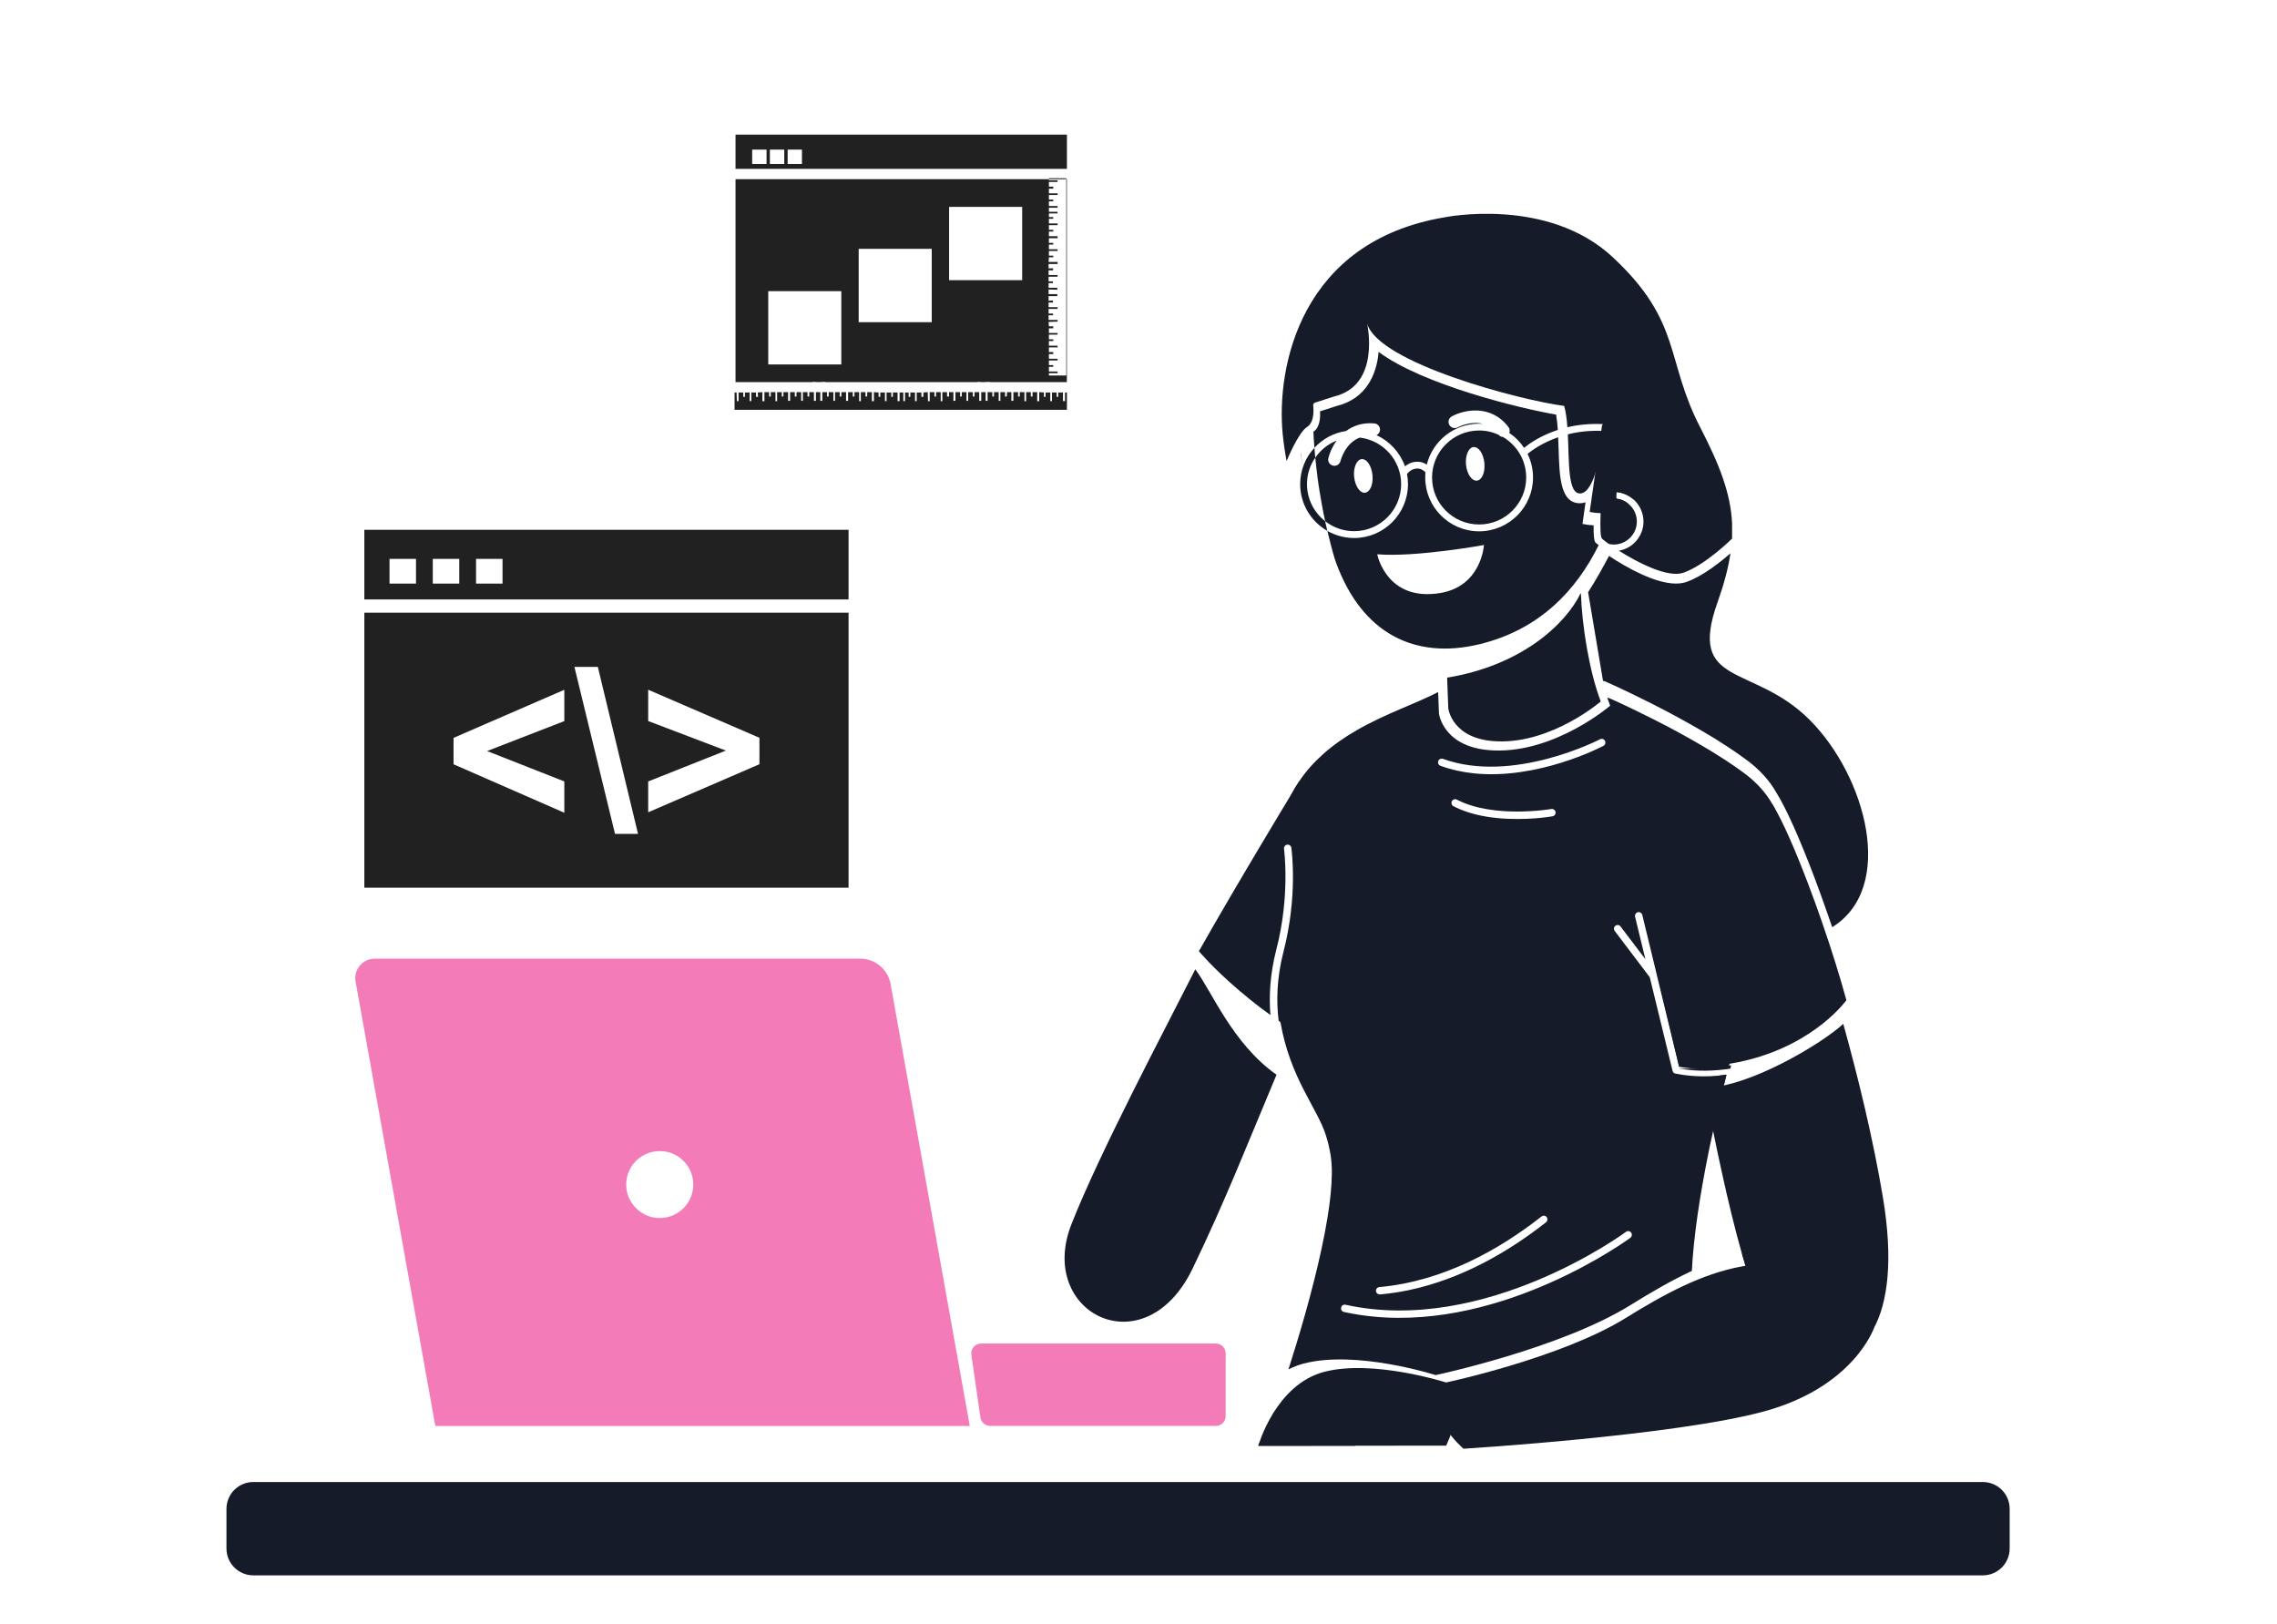<svg width="129" height="92" viewBox="0 0 129 92" fill="none" xmlns="http://www.w3.org/2000/svg">
<path d="M67.558 71.881C69.423 68.02 70.71 64.709 72.32 60.885C69.807 59.115 68.653 56.145 67.717 54.916C66.043 58.228 62.325 65.231 60.703 69.349C58.713 74.383 64.835 77.504 67.558 71.881Z" fill="#151B28"/>
<path d="M90.82 38.569C90.909 38.599 90.956 38.61 90.956 38.61C90.956 38.61 92.003 39.07 93.433 39.791H93.437C93.754 39.949 94.089 40.122 94.439 40.306C95.284 40.755 96.201 41.263 97.09 41.804C97.336 41.959 97.58 42.113 97.819 42.268C98.199 42.514 98.567 42.768 98.91 43.022C99.688 43.589 100.255 44.225 100.65 44.925C101.24 45.874 102.006 47.641 102.769 49.646C103.038 50.36 103.307 51.1 103.565 51.847C103.643 52.075 103.72 52.299 103.801 52.528C107.417 50.286 105.725 43.997 102.53 40.788C99.312 37.561 95.571 38.981 97.307 34.113C97.672 33.086 97.915 32.181 98.037 31.342C97.469 31.842 96.485 32.626 95.567 32.961C95.383 33.027 95.177 33.06 94.948 33.06C93.761 33.06 92.129 32.144 91.156 31.493C90.805 32.155 90.418 32.858 89.972 33.55L90.816 38.569H90.82Z" fill="#151B28"/>
<path d="M67.922 53.887C67.922 53.887 68.689 54.818 70.156 56.073C70.55 56.408 70.992 56.772 71.486 57.144C71.645 57.262 71.807 57.383 71.976 57.505C71.888 56.485 71.94 55.23 72.308 53.795C73.104 50.733 72.747 48.117 72.743 48.091C72.728 47.973 72.809 47.87 72.924 47.852C73.038 47.837 73.145 47.918 73.159 48.029C73.174 48.139 73.532 50.755 72.717 53.902C72.316 55.451 72.308 56.794 72.441 57.832C72.474 57.858 72.507 57.88 72.54 57.902C73.351 58.461 74.269 59.028 75.282 59.565C75.349 59.602 75.415 59.635 75.481 59.672L75.507 59.488L75.835 57.151L76.16 54.825L76.528 52.202L76.753 50.571L77.066 48.334C77.066 48.334 77 47.918 76.716 47.322C76.462 46.792 76.034 46.122 75.33 45.467C74.877 45.048 74.309 44.632 73.598 44.268C73.594 44.271 73.594 44.275 73.591 44.279C73.583 44.286 73.58 44.297 73.576 44.304C73.569 44.315 73.558 44.33 73.554 44.341C73.495 44.437 73.384 44.617 73.23 44.875C73.23 44.875 73.23 44.879 73.226 44.882C73.034 45.202 72.772 45.633 72.463 46.148C72.175 46.623 71.851 47.167 71.501 47.756C70.392 49.615 69.035 51.918 67.922 53.887Z" fill="#151B28"/>
<path d="M72.479 55.572C72.526 55.119 72.611 54.645 72.744 54.137C74.568 46.998 72.04 47.148 73.227 44.882C73.231 44.878 73.231 44.874 73.231 44.874C73.308 44.72 73.404 44.558 73.529 44.381C73.536 44.37 73.544 44.355 73.555 44.341C73.558 44.33 73.57 44.315 73.577 44.304C73.581 44.297 73.584 44.285 73.592 44.278C73.595 44.274 73.595 44.271 73.599 44.267C73.993 43.682 74.45 43.174 74.948 42.733C75.545 42.195 76.198 41.75 76.865 41.367C78.508 40.421 80.244 39.851 81.475 39.207L81.49 39.586L81.523 40.425C81.523 40.425 81.755 42.42 84.667 42.515C88.135 42.633 91.22 39.98 91.22 39.98C91.165 39.833 91.11 39.682 91.058 39.523C91.143 39.549 91.191 39.56 91.191 39.56C91.191 39.56 92.186 39.998 93.55 40.686H93.553C93.856 40.837 94.173 41.003 94.508 41.176C95.312 41.603 96.185 42.089 97.029 42.604C97.265 42.751 97.497 42.898 97.726 43.045C98.087 43.281 98.437 43.52 98.765 43.763C99.506 44.304 100.048 44.911 100.424 45.577C101.658 47.741 101.139 50.53 99.952 53.791C99.705 54.472 99.436 55.267 99.159 56.15H99.156C99.126 56.257 99.089 56.363 99.056 56.47V56.477C98.769 57.401 98.474 58.413 98.186 59.473C98.164 59.557 98.138 59.642 98.116 59.727C98.069 59.907 98.021 60.084 97.973 60.268C97.958 60.327 97.943 60.389 97.925 60.448C97.715 60.481 97.512 60.503 97.324 60.518C96.281 60.617 95.555 60.507 95.127 60.433L93.859 55.211V55.204L93.041 51.833C93.015 51.723 92.901 51.653 92.787 51.678C92.676 51.708 92.606 51.822 92.632 51.932L93.218 54.343L91.81 52.488C91.744 52.392 91.611 52.378 91.519 52.444C91.427 52.514 91.408 52.646 91.478 52.738L93.465 55.362L94.755 60.661C94.773 60.742 94.836 60.805 94.917 60.82C95.105 60.853 95.367 60.904 95.71 60.937C96.145 60.982 96.709 61 97.405 60.934C97.534 60.919 97.67 60.904 97.811 60.886C97.737 61.18 97.659 61.478 97.589 61.78C97.589 61.795 97.582 61.813 97.578 61.828C97.331 62.829 97.096 63.845 96.882 64.86C96.849 65.026 96.815 65.184 96.782 65.346V65.353C96.299 67.745 95.945 70.075 95.85 71.999C94.678 72.548 93.528 73.218 92.374 73.935C88.397 76.404 81.332 77.902 81.332 77.902C81.332 77.902 76.861 76.467 73.864 77.247C73.555 77.328 73.264 77.442 72.995 77.578C73.573 75.779 74.34 73.207 74.859 70.796C74.996 70.178 75.11 69.571 75.206 68.989C75.357 68.073 75.446 67.216 75.453 66.49C75.457 66.119 75.434 65.78 75.39 65.482C75.328 65.088 75.239 64.709 75.125 64.345C74.646 62.788 73.087 61.092 72.541 57.901C72.464 57.453 72.42 56.981 72.423 56.477C72.427 56.183 72.442 55.885 72.479 55.572ZM77.956 73.166C77.978 73.273 78.085 73.343 78.195 73.332C78.744 73.28 79.286 73.199 79.813 73.089C82.854 72.448 85.511 70.877 87.59 69.243C87.634 69.206 87.66 69.155 87.667 69.1C87.686 68.916 87.476 68.802 87.332 68.916C84.94 70.793 81.774 72.588 78.144 72.916C78.022 72.927 77.933 73.041 77.956 73.166ZM87.959 46.243C88.073 46.225 88.147 46.114 88.128 46C88.106 45.886 87.999 45.813 87.885 45.831C87.852 45.838 84.627 46.387 82.537 45.301C82.434 45.246 82.308 45.286 82.253 45.389C82.201 45.492 82.242 45.618 82.342 45.673C83.101 46.067 83.982 46.262 84.818 46.343C86.425 46.505 87.866 46.262 87.959 46.243ZM90.929 41.971C90.874 41.868 90.749 41.827 90.645 41.882C90.598 41.908 85.714 44.429 81.748 42.99C81.641 42.953 81.52 43.008 81.483 43.115C81.442 43.226 81.498 43.347 81.608 43.384C82.235 43.612 82.883 43.748 83.525 43.814C87.122 44.175 90.668 42.346 90.841 42.254C90.944 42.199 90.981 42.074 90.929 41.971ZM76.138 74.325C76.68 74.443 77.226 74.531 77.768 74.583C85.268 75.337 92.293 70.178 92.367 70.123C92.459 70.053 92.477 69.92 92.411 69.828C92.341 69.736 92.208 69.718 92.116 69.788C92.039 69.847 84.118 75.657 76.231 73.917C76.116 73.891 76.002 73.961 75.98 74.075C75.954 74.189 76.024 74.299 76.138 74.325Z" fill="#151B28"/>
<path d="M93.57 53.849L93.792 54.787L94.289 56.885L95.129 60.429C95.719 60.451 96.279 60.44 96.806 60.403C97.212 60.374 97.599 60.326 97.971 60.267C98.336 60.208 98.679 60.138 99.011 60.053C102.877 59.089 104.605 56.664 104.605 56.664C104.241 55.325 103.743 53.735 103.198 52.167C102.951 51.457 102.696 50.751 102.438 50.073C101.712 48.16 100.979 46.474 100.422 45.58C99.954 45.621 99.497 45.79 99.047 46.051C98.436 46.408 97.846 46.942 97.297 47.56C96.265 48.723 95.373 50.206 94.717 51.435C94.588 51.678 94.466 51.913 94.359 52.13C93.854 53.139 93.567 53.853 93.567 53.853L93.57 53.849Z" fill="#151B28"/>
<path d="M96.855 60.495C97.282 60.466 97.687 60.418 98.078 60.352C98.063 60.414 98.049 60.48 98.03 60.543C97.809 60.576 97.595 60.598 97.4 60.617C96.302 60.72 95.542 60.605 95.093 60.528C95.712 60.55 96.298 60.539 96.855 60.495Z" fill="#151B28"/>
<path d="M89.567 33.675C89.622 35.32 90.002 37.933 90.688 39.74C90.688 39.74 87.942 42.106 84.849 41.999C82.258 41.915 82.052 40.137 82.052 40.137L82.022 39.39L81.986 38.389C86.165 37.708 88.69 35.386 89.552 33.602L89.567 33.675Z" fill="#151B28"/>
<path d="M83.796 24.388C84.19 24.388 84.57 24.477 84.909 24.635C84.972 24.712 85.056 24.753 85.149 24.756C85.55 24.995 85.886 25.334 86.118 25.739C86.125 25.754 86.133 25.772 86.144 25.783C86.347 26.162 86.464 26.593 86.464 27.053C86.464 28.521 85.267 29.713 83.796 29.713C82.325 29.713 81.131 28.521 81.131 27.053C81.131 25.584 82.325 24.388 83.796 24.388ZM83.055 26.331C83.11 26.854 83.383 27.259 83.671 27.229C83.958 27.2 84.15 26.751 84.094 26.225C84.043 25.698 83.766 25.297 83.479 25.327C83.195 25.356 83.004 25.805 83.055 26.331ZM83.796 24.388C84.19 24.388 84.57 24.477 84.909 24.635C84.972 24.712 85.056 24.753 85.149 24.756C85.55 24.995 85.886 25.334 86.118 25.739C86.125 25.754 86.133 25.772 86.144 25.783C86.347 26.162 86.464 26.593 86.464 27.053C86.464 28.521 85.267 29.713 83.796 29.713C82.325 29.713 81.131 28.521 81.131 27.053C81.131 25.584 82.325 24.388 83.796 24.388ZM83.055 26.331C83.11 26.854 83.383 27.259 83.671 27.229C83.958 27.2 84.15 26.751 84.094 26.225C84.043 25.698 83.766 25.297 83.479 25.327C83.195 25.356 83.004 25.805 83.055 26.331ZM83.796 24.388C84.19 24.388 84.57 24.477 84.909 24.635C84.972 24.712 85.056 24.753 85.149 24.756C85.55 24.995 85.886 25.334 86.118 25.739C86.125 25.754 86.133 25.772 86.144 25.783C86.347 26.162 86.464 26.593 86.464 27.053C86.464 28.521 85.267 29.713 83.796 29.713C82.325 29.713 81.131 28.521 81.131 27.053C81.131 25.584 82.325 24.388 83.796 24.388ZM83.055 26.331C83.11 26.854 83.383 27.259 83.671 27.229C83.958 27.2 84.15 26.751 84.094 26.225C84.043 25.698 83.766 25.297 83.479 25.327C83.195 25.356 83.004 25.805 83.055 26.331ZM83.796 24.388C84.19 24.388 84.57 24.477 84.909 24.635C84.972 24.712 85.056 24.753 85.149 24.756C85.55 24.995 85.886 25.334 86.118 25.739C86.125 25.754 86.133 25.772 86.144 25.783C86.347 26.162 86.464 26.593 86.464 27.053C86.464 28.521 85.267 29.713 83.796 29.713C82.325 29.713 81.131 28.521 81.131 27.053C81.131 25.584 82.325 24.388 83.796 24.388ZM83.055 26.331C83.11 26.854 83.383 27.259 83.671 27.229C83.958 27.2 84.15 26.751 84.094 26.225C84.043 25.698 83.766 25.297 83.479 25.327C83.195 25.356 83.004 25.805 83.055 26.331ZM75.728 24.959C75.477 25.301 75.323 25.673 75.256 25.956C75.208 26.144 75.326 26.331 75.518 26.379C75.614 26.401 75.713 26.383 75.791 26.331C75.864 26.284 75.92 26.21 75.942 26.118C75.957 26.07 76.2 25.11 77.036 24.79C78.352 24.944 79.38 26.07 79.38 27.428C79.38 28.896 78.183 30.092 76.716 30.092C76.097 30.092 75.529 29.883 75.076 29.526C75.009 29.231 74.954 28.948 74.902 28.668C74.895 28.635 74.891 28.602 74.884 28.569C74.711 27.616 74.593 26.71 74.515 25.93C74.81 25.496 75.234 25.154 75.728 24.959ZM76.716 27.016C76.771 27.538 77.047 27.943 77.331 27.914C77.619 27.884 77.81 27.435 77.755 26.909C77.704 26.387 77.427 25.982 77.14 26.011C76.856 26.041 76.664 26.49 76.716 27.016ZM74.784 23.303L75.743 22.994C77.405 22.581 77.991 21.212 78.105 19.936C80.6 21.801 86.17 23.152 88.16 23.487C88.204 23.744 88.234 24.042 88.256 24.355C87.283 24.675 86.638 25.132 86.343 25.371C86.122 25.036 85.838 24.749 85.506 24.528C85.55 24.418 85.536 24.293 85.458 24.193C84.452 22.872 82.919 23.222 82.248 23.59C82.075 23.682 82.016 23.899 82.108 24.068C82.156 24.157 82.237 24.215 82.325 24.241C82.41 24.263 82.506 24.252 82.587 24.208C82.628 24.186 83.302 23.833 84.002 24.009C83.932 24.009 83.866 24.002 83.796 24.002C82.366 24.002 81.161 24.992 80.833 26.32C80.681 26.221 80.475 26.14 80.217 26.162C79.944 26.18 79.742 26.298 79.598 26.42C79.318 25.636 78.732 24.995 77.98 24.653C78.091 24.605 78.168 24.499 78.183 24.37C78.197 24.175 78.054 24.002 77.862 23.987C77.188 23.928 76.66 24.12 76.259 24.418C75.555 24.521 74.928 24.867 74.467 25.371C74.438 25.032 74.419 24.727 74.409 24.458C74.796 24.212 74.803 23.593 74.784 23.303ZM76.716 30.479C78.4 30.479 79.767 29.11 79.767 27.428C79.767 27.233 79.749 27.042 79.712 26.854C79.782 26.758 79.959 26.571 80.25 26.545C80.512 26.523 80.689 26.681 80.759 26.762C80.748 26.858 80.744 26.953 80.744 27.053C80.744 28.734 82.112 30.1 83.796 30.1C85.48 30.1 86.851 28.734 86.851 27.053C86.851 26.574 86.741 26.118 86.542 25.713C86.77 25.526 87.36 25.087 88.274 24.771C88.285 24.988 88.293 25.209 88.3 25.426C88.348 27.012 88.396 28.51 89.509 28.51C89.542 28.51 89.575 28.506 89.612 28.503C89.686 28.495 89.756 28.48 89.826 28.455L89.653 29.68C89.87 29.728 90.084 29.754 90.283 29.761C90.279 30.291 90.305 30.648 90.379 30.722C90.419 30.762 90.482 30.817 90.57 30.884C89.321 33.412 87.235 35.69 83.759 36.51C80.177 37.353 77.176 35.925 75.695 31.881C75.57 31.539 75.481 31.185 75.389 30.839C75.323 30.585 75.26 30.331 75.201 30.078C75.65 30.331 76.166 30.479 76.716 30.479ZM81.618 33.592C83.943 33.191 84.072 30.876 84.072 30.876C84.072 30.876 80.217 31.579 78.024 31.402C78.024 31.402 78.551 34.115 81.618 33.592ZM83.796 24.388C84.19 24.388 84.57 24.477 84.909 24.635C84.972 24.712 85.056 24.753 85.149 24.756C85.55 24.995 85.886 25.334 86.118 25.739C86.125 25.754 86.133 25.772 86.144 25.783C86.347 26.162 86.464 26.593 86.464 27.053C86.464 28.521 85.267 29.713 83.796 29.713C82.325 29.713 81.131 28.521 81.131 27.053C81.131 25.584 82.325 24.388 83.796 24.388ZM83.055 26.331C83.11 26.854 83.383 27.259 83.671 27.229C83.958 27.2 84.15 26.751 84.094 26.225C84.043 25.698 83.766 25.297 83.479 25.327C83.195 25.356 83.004 25.805 83.055 26.331ZM83.796 24.388C84.19 24.388 84.57 24.477 84.909 24.635C84.972 24.712 85.056 24.753 85.149 24.756C85.55 24.995 85.886 25.334 86.118 25.739C86.125 25.754 86.133 25.772 86.144 25.783C86.347 26.162 86.464 26.593 86.464 27.053C86.464 28.521 85.267 29.713 83.796 29.713C82.325 29.713 81.131 28.521 81.131 27.053C81.131 25.584 82.325 24.388 83.796 24.388ZM83.055 26.331C83.11 26.854 83.383 27.259 83.671 27.229C83.958 27.2 84.15 26.751 84.094 26.225C84.043 25.698 83.766 25.297 83.479 25.327C83.195 25.356 83.004 25.805 83.055 26.331ZM83.796 24.388C84.19 24.388 84.57 24.477 84.909 24.635C84.972 24.712 85.056 24.753 85.149 24.756C85.55 24.995 85.886 25.334 86.118 25.739C86.125 25.754 86.133 25.772 86.144 25.783C86.347 26.162 86.464 26.593 86.464 27.053C86.464 28.521 85.267 29.713 83.796 29.713C82.325 29.713 81.131 28.521 81.131 27.053C81.131 25.584 82.325 24.388 83.796 24.388ZM83.055 26.331C83.11 26.854 83.383 27.259 83.671 27.229C83.958 27.2 84.15 26.751 84.094 26.225C84.043 25.698 83.766 25.297 83.479 25.327C83.195 25.356 83.004 25.805 83.055 26.331Z" fill="#151B28"/>
<path d="M73.711 25.676C73.715 25.742 73.726 25.808 73.73 25.875C73.745 26.077 73.767 26.268 73.785 26.456C73.752 26.187 73.726 25.933 73.7 25.691C73.704 25.691 73.707 25.68 73.711 25.676Z" fill="#151B28"/>
<path d="M88.824 24.604C88.902 26.223 88.813 28.03 89.554 27.953C90.391 27.864 90.748 25.314 90.848 24.416C90.081 24.376 89.403 24.46 88.824 24.604Z" fill="#151B28"/>
<path d="M72.668 24.579C72.716 25.068 72.79 25.58 72.889 26.11H72.893C72.893 26.11 73.553 24.498 74.046 24.192C74.54 23.887 74.393 22.937 74.393 22.937L74.448 22.827L75.591 22.459C78.248 21.819 77.452 18.33 77.452 18.33C78.09 20.575 86.209 22.691 88.616 22.996C88.712 23.338 88.767 23.754 88.797 24.203C89.375 24.067 90.046 23.99 90.802 24.027C90.942 24.03 91.089 24.041 91.237 24.056C91.17 24.133 91.108 24.211 91.056 24.281C90.916 25.708 90.732 27.718 90.68 29.068C90.651 29.856 90.665 30.419 90.757 30.511C90.82 30.573 90.953 30.68 91.141 30.813C91.233 30.838 91.329 30.849 91.425 30.849C92.147 30.849 92.733 30.264 92.733 29.547C92.733 29.131 92.538 28.755 92.228 28.52C92.044 28.369 91.815 28.273 91.565 28.248C91.561 28.122 91.557 27.997 91.576 27.876C91.926 27.905 92.246 28.045 92.504 28.259C92.873 28.568 93.109 29.031 93.109 29.547C93.109 30.371 92.508 31.063 91.716 31.199C92.803 31.887 94.506 32.759 95.383 32.443C96.655 31.983 98.129 30.511 98.129 30.511V29.65C98.048 27.964 97.432 26.356 96.327 24.218C94.336 20.38 95.313 18.245 91.362 14.565C87.662 11.121 81.856 12.309 81.856 12.309C73.693 13.667 72.299 20.766 72.668 24.579Z" fill="#151B28"/>
<path d="M90.845 24.416C90.882 24.416 90.922 24.416 90.959 24.42C90.989 24.376 91.019 24.328 91.055 24.28C91.059 24.229 91.067 24.181 91.07 24.13L90.878 24.107C90.878 24.107 90.867 24.225 90.845 24.416Z" fill="#151B28"/>
<path d="M74.466 25.369C74.477 25.546 74.495 25.733 74.514 25.928C74.215 26.355 74.046 26.871 74.046 27.426C74.046 28.276 74.447 29.038 75.074 29.524C75.078 29.542 75.081 29.564 75.085 29.583C75.089 29.598 75.092 29.616 75.096 29.634C75.129 29.782 75.162 29.929 75.199 30.076C74.281 29.55 73.659 28.56 73.659 27.426C73.659 26.635 73.965 25.906 74.466 25.369Z" fill="#151B28"/>
<path d="M71.283 81.905C71.858 80.665 72.204 79.951 72.204 79.951C73.77 80.739 75.304 81.379 76.789 81.905H71.279H71.283Z" fill="#151B28"/>
<path d="M96.58 61.623C96.86 63.136 97.188 64.781 97.546 66.403C97.9 68.026 98.287 69.623 98.688 71.033C98.688 71.04 98.692 71.044 98.692 71.051C98.758 71.272 98.821 71.489 98.884 71.699C98.884 71.699 98.885 71.701 98.887 71.706C98.887 71.706 98.895 71.728 98.895 71.739C99.436 73.532 100.004 74.945 100.561 75.6C102.105 77.418 104.792 77.742 106.148 75.265C106.152 75.261 106.152 75.257 106.152 75.257C106.156 75.254 106.156 75.25 106.159 75.246C106.941 73.804 107.272 71.412 106.672 67.824C106.115 64.501 105.282 61.078 104.427 58.002C103.255 59.102 99.083 61.605 96.58 61.623Z" fill="#151B28"/>
<path d="M82.907 82.073C82.907 82.073 94.9 81.34 99.961 79.953C105.018 78.569 106.16 75.25 106.16 75.25C106.16 75.187 106.134 73.094 103.798 72.214C103.33 72.037 102.872 71.901 102.419 71.802C101.199 71.533 100.027 71.526 98.888 71.71C98.818 71.721 98.745 71.736 98.671 71.747C96.404 72.162 94.266 73.325 92.125 74.654C88.454 76.935 81.927 78.319 81.927 78.319C80.46 80.03 82.907 82.065 82.907 82.065V82.073Z" fill="#151B28"/>
<path d="M98.689 71.033C98.689 71.033 98.693 71.048 98.697 71.052C98.76 71.272 98.822 71.49 98.888 71.699C98.888 71.699 98.888 71.703 98.888 71.707C99.825 71.696 101.841 71.762 103.227 72.329C103.204 72.314 102.876 72.082 102.305 71.817C101.509 71.449 100.245 71.019 98.689 71.029V71.033Z" fill="#151B28"/>
<path d="M81.931 78.322C81.931 78.322 77.803 76.998 75.031 77.715C72.259 78.433 71.286 81.907 71.286 81.907L81.931 81.899C81.931 81.899 83.449 78.716 81.931 78.322Z" fill="#151B28"/>
<path d="M99.478 70.006C99.478 70.006 99.481 70.021 99.481 70.028C99.518 70.15 99.551 70.267 99.588 70.385C99.621 70.499 99.654 70.613 99.688 70.727C99.688 70.731 99.691 70.731 99.691 70.731H99.695V70.738C99.695 70.738 99.713 70.738 99.721 70.738C100.749 70.724 102.902 70.805 104.391 71.412C104.365 71.393 104.007 71.143 103.392 70.86C103.337 70.834 103.278 70.808 103.215 70.783C102.349 70.403 101.051 69.995 99.478 70.006Z" fill="#151B28"/>
<path d="M97.812 60.883C97.672 60.901 97.536 60.916 97.407 60.931C97.462 61.225 97.521 61.523 97.58 61.825C97.584 61.81 97.588 61.792 97.591 61.777C97.661 61.475 97.739 61.177 97.812 60.883Z" fill="#151B28"/>
<path d="M97.196 59.82C97.236 60.048 97.281 60.28 97.325 60.516C97.513 60.501 97.715 60.479 97.925 60.446C97.944 60.387 97.959 60.324 97.973 60.266C98.021 60.082 98.069 59.905 98.117 59.725C97.793 59.783 97.483 59.817 97.196 59.82Z" fill="#151B28"/>
<path d="M99.721 70.74C100.749 70.725 102.902 70.806 104.391 71.414C104.365 71.395 104.007 71.145 103.392 70.862C103.337 70.836 103.278 70.81 103.215 70.784C102.013 70.552 100.852 70.56 99.721 70.74Z" fill="#151B28"/>
<path d="M99.478 70.008C99.478 70.008 99.481 70.023 99.485 70.03C99.518 70.152 99.551 70.269 99.588 70.387C99.621 70.505 99.654 70.619 99.691 70.733V70.74H99.721C100.749 70.726 102.902 70.807 104.391 71.414C104.365 71.395 104.007 71.145 103.392 70.862C103.337 70.836 103.278 70.81 103.215 70.784C102.349 70.406 101.051 69.997 99.478 70.008Z" fill="#151B28"/>
<path d="M90.061 28.999C90.278 29.047 90.485 29.069 90.68 29.069C91.299 29.076 91.811 28.866 92.228 28.52C92.044 28.37 91.815 28.274 91.565 28.248C91.561 28.123 91.557 27.998 91.576 27.877C91.926 27.906 92.246 28.046 92.504 28.259C93.957 26.692 93.96 23.38 92.888 23.059C91.616 22.68 90.968 23.707 90.802 24.027C90.772 24.086 90.757 24.119 90.757 24.119L90.717 24.414L90.367 26.861L90.061 28.999Z" fill="#151B28"/>
<path d="M74.599 26.691C74.654 27.214 74.728 27.692 74.82 28.215C74.732 27.681 74.658 27.17 74.599 26.691Z" fill="#151B28"/>
<path d="M55.59 76.113H68.877C69.187 76.113 69.438 76.364 69.438 76.673V80.224C69.438 80.533 69.187 80.783 68.877 80.783H56.103C55.822 80.783 55.587 80.577 55.546 80.305L55.03 76.754C54.982 76.415 55.244 76.113 55.587 76.113H55.59Z" fill="#F37BB8"/>
<path d="M21.228 54.309H48.727C49.579 54.309 50.305 54.916 50.456 55.751L54.941 80.786H24.663L20.145 55.6C20.027 54.927 20.543 54.312 21.228 54.312V54.309ZM35.499 67.406C35.621 68.201 36.277 68.856 37.077 68.981C38.363 69.176 39.45 68.09 39.255 66.81C39.133 66.007 38.477 65.356 37.678 65.234C36.391 65.036 35.304 66.125 35.499 67.406Z" fill="#F37BB8"/>
<path d="M32.803 83.959H112.333C113.174 83.959 113.855 84.64 113.855 85.479V87.727C113.855 88.566 113.174 89.247 112.333 89.247H14.352C13.512 89.247 12.83 88.566 12.83 87.727V85.479C12.83 84.64 13.512 83.959 14.352 83.959H32.803Z" fill="#151B28"/>
<path fill-rule="evenodd" clip-rule="evenodd" d="M48.074 34.709H20.641V50.291H48.074V34.709ZM36.722 46.018L43.025 43.295V41.797L36.722 39.074V40.848L41.123 42.522L36.722 44.27V46.018ZM36.147 47.243L33.87 37.782H32.543L34.843 47.243H36.144H36.147ZM31.971 46.044V44.27L27.596 42.548L31.971 40.851V39.078L25.695 41.801V43.298L31.971 46.044ZM48.074 30.014H20.641V33.959H48.074V30.014ZM28.47 31.662H26.97V33.061H28.47V31.662ZM26.019 31.662H24.519V33.061H26.019V31.662ZM23.568 31.662H22.068V33.061H23.568V31.662Z" fill="#212121"/>
<path fill-rule="evenodd" clip-rule="evenodd" d="M41.67 10.153V21.649H46.038V21.631L46.358 21.649L46.734 21.631V21.649H55.374V21.631L55.694 21.649L56.074 21.631V21.649H60.442V10.153H41.667H41.67ZM60.445 23.217V22.253C60.445 22.241 60.439 22.235 60.427 22.235H60.335V22.724H60.221V22.235H59.955V22.481H59.863V22.235H59.598V22.724H59.502V22.235H59.236V22.481H59.141V22.235L58.875 22.216V22.728H58.761V22.216H58.496V22.463H58.4V22.216H58.134V22.728H58.038V22.216H57.773V22.463H57.677V22.216H57.412V22.706H57.298V22.216H57.054L57.036 22.463H56.94V22.216H56.675V22.706H56.579V22.216H56.314V22.463H56.218V22.216H55.952V22.706H55.838V22.216H55.591V22.706H55.477V22.216H55.212V22.463H55.116V22.216H54.85V22.706H54.755V22.216H54.489V22.463H54.393V22.216H54.128V22.706H54.014V22.216H53.767V22.463H53.653V22.216H53.387V22.728H53.295V22.216H53.03V22.463H52.938V22.216H52.672V22.728H52.576L52.558 22.216L52.315 22.235V22.481H52.2V22.235H51.935V22.724H51.839V22.235H51.574V22.481H51.478V22.235H51.272V22.724H51.176V22.235H50.966V22.724H50.851V22.235H50.586V22.481H50.494V22.235H50.228V22.724H50.136V22.235H49.871V22.481H49.775V22.235L49.51 22.216V22.728H49.395V22.216H49.13V22.463H49.034V22.216H48.769V22.728H48.673V22.216H48.408V22.463H48.312V22.216H48.047V22.706H47.932V22.216H47.667V22.463H47.571V22.216H47.306V22.706H47.214V22.216H46.948V22.463H46.852V22.216H46.587V22.706H46.473V22.216H46.226V22.706H46.112V22.216H45.846V22.463H45.75V22.216H45.485V22.706H45.389V22.216H45.124V22.463H45.028V22.216H44.763V22.706H44.648V22.216H44.383V22.463H44.291V22.216H44.026V22.728H43.933V22.216H43.668V22.463H43.572V22.216H43.307V22.728H43.193V22.216L42.927 22.235L42.946 22.481H42.831V22.235H42.566V22.724H42.47V22.235H42.205V22.481H42.109V22.235H41.843V22.724H41.748L41.729 22.235H41.633C41.621 22.235 41.615 22.241 41.615 22.253V23.217H60.39H60.445ZM60.408 21.274H59.461C59.443 21.274 59.424 21.256 59.424 21.256V21.142H59.915V21.046H59.424V20.781H59.671V20.685H59.424V20.42H59.915V20.325H59.424V20.06H59.671V19.946H59.424V19.681H59.915V19.585H59.424V19.32H59.671V19.224H59.424V18.959H59.915V18.864H59.424V18.599H59.671V18.485H59.424L59.406 18.238L59.915 18.22V18.124H59.406V17.859H59.671L59.653 17.763H59.406V17.498H59.915V17.403H59.406V17.138H59.653V17.024L59.406 17.042V16.777H59.9V16.663H59.406V16.604V16.472V16.398L59.9 16.416V16.302H59.406V16.038H59.653V15.942H59.406V15.677H59.915V15.581H59.406V15.316H59.653L59.671 15.202H59.406V14.956H59.915V14.841H59.406L59.424 14.576H59.671V14.481H59.424V14.216H59.915V14.12H59.424V13.855H59.671V13.76H59.424V13.495H59.915V13.38H59.424V13.116H59.671V13.02H59.424V12.755H59.915V12.659H59.424V12.394H59.671V12.299H59.424V12.092H59.915V11.997H59.424V11.769H59.915V11.673H59.424V11.408H59.671V11.312H59.424V11.047H59.915V10.952H59.424V10.687H59.671V10.573H59.424V10.308H59.915V10.212H59.424V10.098H60.408V21.215V21.274ZM60.445 7.625H41.67V9.568H60.445V7.625ZM45.433 8.475H44.623V9.288H45.433V8.475ZM44.431 8.475H43.616V9.288H44.431V8.475ZM43.428 8.475H42.614V9.288H43.428V8.475ZM57.91 11.721H53.77V15.872H57.91V11.721ZM52.786 14.098H48.647V18.253H52.786V14.098ZM47.663 16.494H43.524V20.648H47.663V16.494Z" fill="#212121"/>
</svg>
